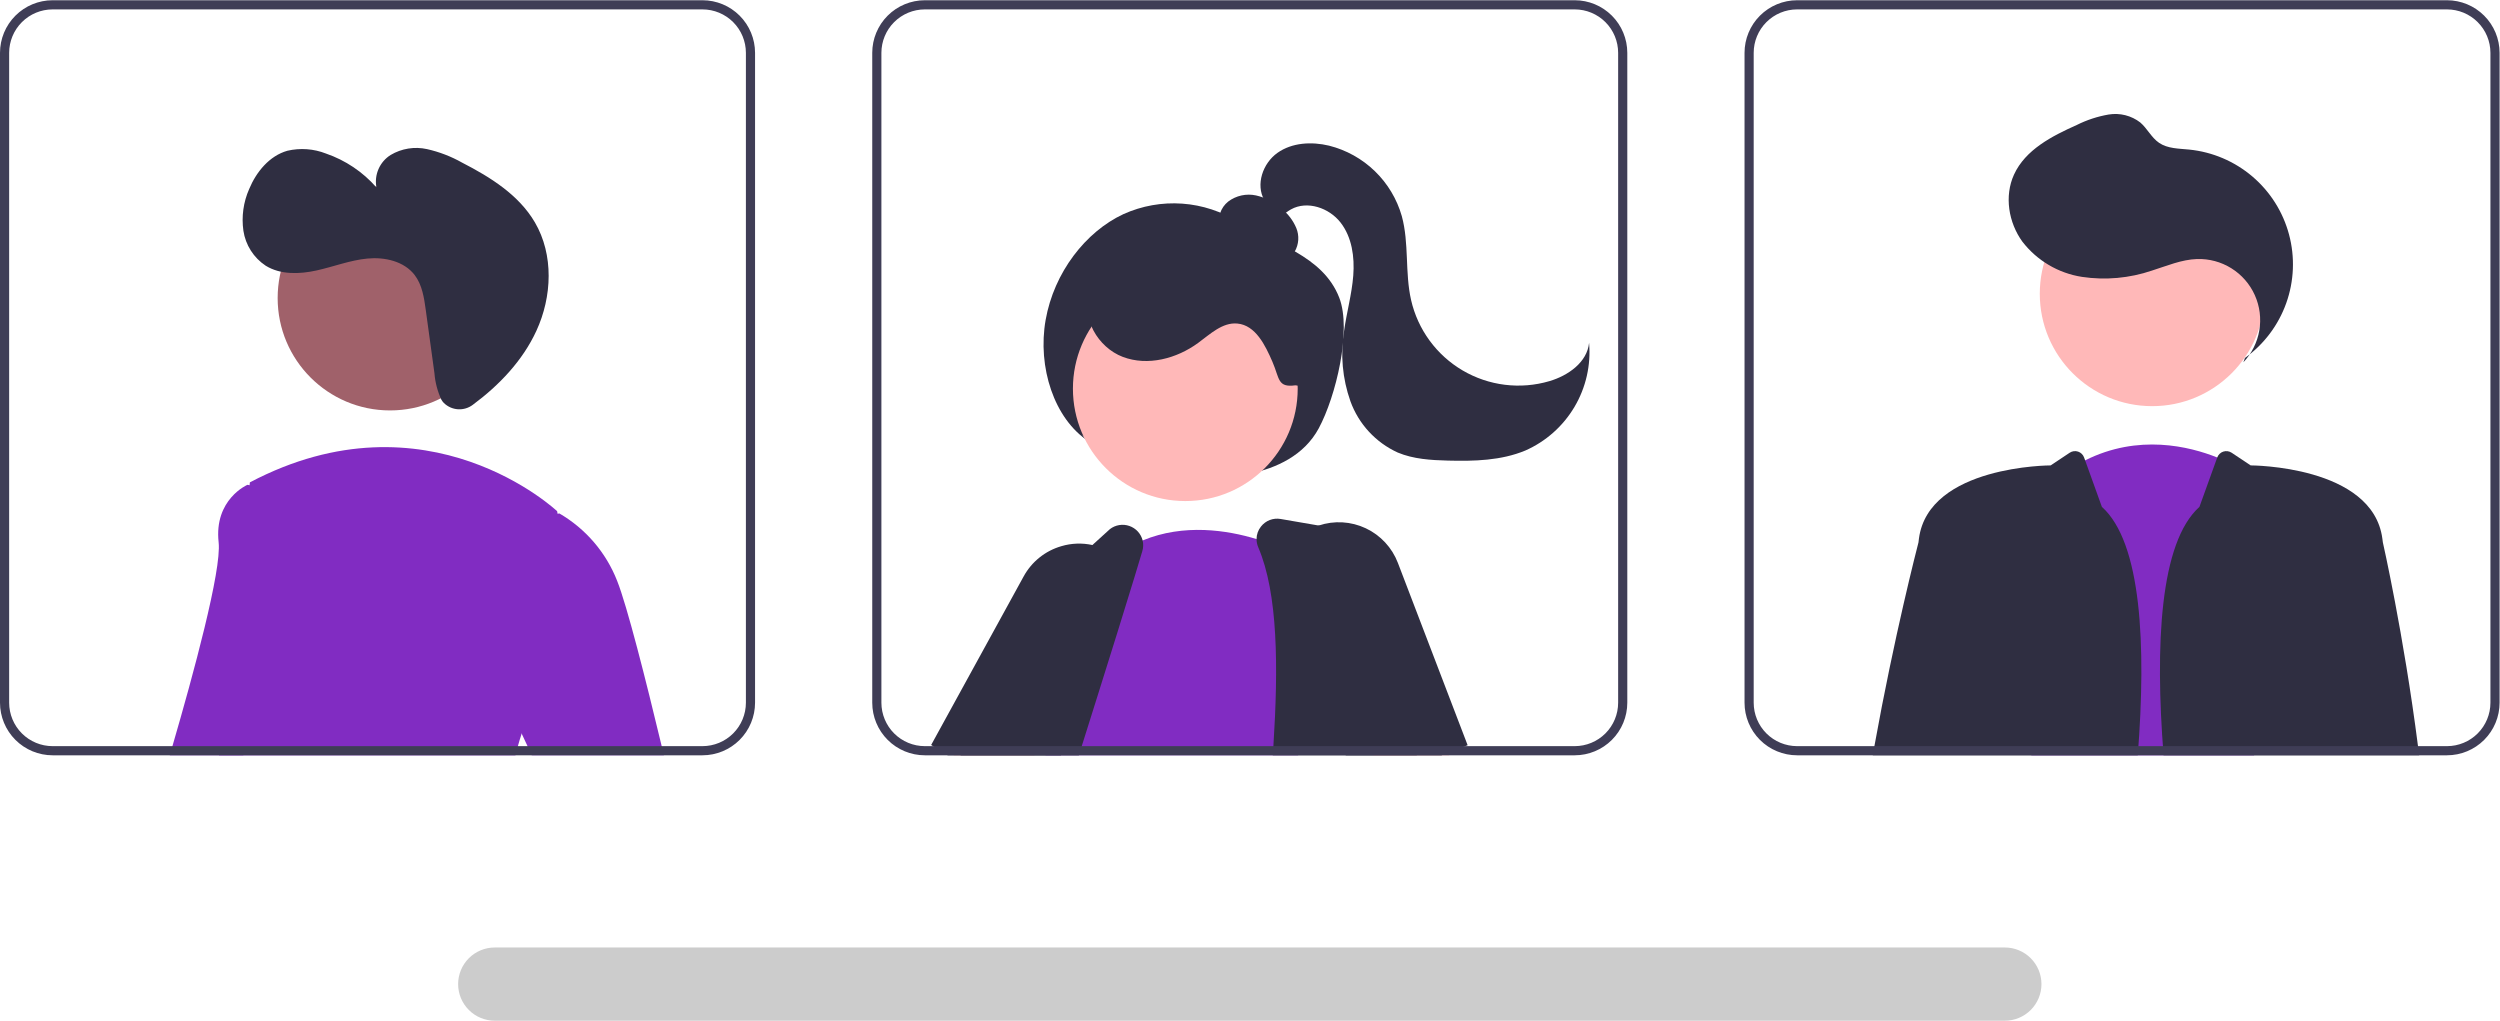 <svg width="1706" height="697" viewBox="0 0 1706 697" fill="none" xmlns="http://www.w3.org/2000/svg">
<path d="M742.803 301.103C719.447 285.9 707.83 250.566 713.553 218.253C719.276 185.939 740.828 158.107 766.663 146.104C779.231 140.44 793.009 137.986 806.759 138.963C820.51 139.941 833.802 144.319 845.442 151.704C869.134 166.191 902.642 174.126 913.893 203.112C922.539 225.386 911.573 270.617 899.936 292.252C889.878 310.951 870.766 319.505 852.81 323.221C832.945 327.273 812.441 327.01 792.686 322.452C772.931 317.894 754.385 309.146 738.303 296.801L742.803 301.103Z" fill="#2F2E41"/>
<path d="M730.621 472.729L711.948 504.924L709.481 509.171L705.889 515.416H650.836L654.552 509.171L664.17 492.964L686.591 455.117L711.979 465.266L730.621 472.729Z" fill="#FFB8B8"/>
<path d="M646.713 515.416L636.658 509.17L635.409 508.39L698.519 393.38C701.234 388.402 704.908 384.012 709.33 380.463C713.752 376.915 718.834 374.279 724.282 372.708C731.159 370.659 738.444 370.391 745.454 371.927C749.544 372.79 753.481 374.264 757.133 376.299C758.636 377.123 760.085 378.041 761.473 379.047C766.81 382.789 771.195 387.73 774.276 393.474C777.944 400.198 779.755 407.777 779.525 415.432C779.294 423.088 777.03 430.544 772.965 437.036L748.639 475.913L727.842 509.17L723.938 515.416H646.713V515.416Z" fill="#2F2E41"/>
<path d="M808.858 341.922C851.217 341.922 885.555 307.583 885.555 265.225C885.555 222.866 851.217 188.527 808.858 188.527C766.5 188.527 732.161 222.866 732.161 265.225C732.161 307.583 766.5 341.922 808.858 341.922Z" fill="#FFB8B8"/>
<path d="M885.852 515.415H713.447L714.228 513.198C713.79 511.856 713.384 510.513 713.009 509.17C712.604 507.765 712.259 506.328 711.948 504.923C709.146 491.851 709.157 478.332 711.978 465.265C721.504 418.486 759.507 380.483 759.507 380.483C760.163 379.983 760.818 379.515 761.474 379.046C767.127 374.907 773.261 371.468 779.742 368.804C807.971 357.094 837.575 361.809 857.465 367.867C864.393 369.962 871.165 372.54 877.733 375.58C880.043 376.673 881.293 377.36 881.293 377.36L883.26 437.348L885.632 509.17L885.852 515.415Z" fill="#812CC2"/>
<path d="M965.608 509.17L952.429 442.156L939.127 374.581C938.572 371.79 937.187 369.232 935.153 367.243C933.119 365.253 930.53 363.925 927.728 363.433L899.874 358.624L873.956 354.158C871.456 353.708 868.88 353.95 866.508 354.858C864.135 355.766 862.057 357.306 860.497 359.311C858.549 361.738 857.481 364.754 857.467 367.867C857.467 369.789 857.861 371.691 858.623 373.457C872.144 404.996 872.394 454.928 868.959 509.17C868.803 511.231 868.678 513.323 868.521 515.415H966.856L965.608 509.17Z" fill="#2F2E41"/>
<path d="M779.743 368.804C779.17 366.532 778.04 364.437 776.456 362.71C774.872 360.982 772.884 359.676 770.669 358.908C768.455 358.14 766.084 357.934 763.771 358.31C761.457 358.685 759.273 359.631 757.416 361.06L745.456 371.927L696.491 416.519C694.965 417.889 693.769 419.586 692.993 421.484C687.466 434.693 676.693 460.768 664.17 492.963C662.141 498.21 660.049 503.612 657.895 509.17C657.144 511.231 656.333 513.324 655.521 515.416H736.213C736.868 513.324 737.524 511.231 738.18 509.17C741.77 497.835 745.268 486.718 748.641 475.913C758.508 444.53 767.408 416.02 774.279 393.474C776.183 387.228 777.921 381.461 779.493 376.174C780.227 373.782 780.313 371.24 779.743 368.804V368.804Z" fill="#2F2E41"/>
<path d="M983.716 515.416H988.931L988.213 513.667L986.308 509.17L956.923 439.44L952.427 442.157L916.328 463.984L934.846 509.17L937.406 515.416H966.854H983.716Z" fill="#FFB8B8"/>
<path d="M953.926 384.137C949.95 373.73 942.105 365.264 932.03 360.509C921.956 355.754 910.432 355.079 899.872 358.624C898.522 359.072 897.198 359.593 895.906 360.186C888.508 363.486 882.204 368.826 877.732 375.581C875.907 378.278 874.408 381.181 873.266 384.231C871.24 389.524 870.282 395.166 870.448 400.831C870.614 406.496 871.901 412.073 874.234 417.238L883.259 437.348L915.548 509.171L918.358 515.416H983.717L988.213 513.667L999.893 509.171L1001.52 508.546L953.926 384.137Z" fill="#2F2E41"/>
<path d="M869.097 177.137C871.771 177.938 874.634 177.836 877.243 176.846C879.852 175.856 882.062 174.033 883.531 171.66C884.922 169.241 885.74 166.536 885.923 163.751C886.106 160.967 885.649 158.178 884.587 155.598C882.411 150.448 878.98 145.924 874.609 142.437C869.645 137.945 863.601 134.816 857.067 133.355C853.803 132.653 850.426 132.661 847.165 133.378C843.904 134.095 840.835 135.504 838.166 137.511C835.546 139.584 833.603 142.392 832.588 145.575C831.572 148.758 831.529 152.172 832.465 155.38C834.45 161.14 839.829 164.998 845.201 167.872C855.86 173.562 867.613 176.903 879.67 177.671L869.097 177.137Z" fill="#2F2E41"/>
<path d="M884.016 262.935C871.685 264.635 873.268 258.359 868.33 246.933C863.391 235.507 856.781 221.944 844.387 220.787C834.231 219.838 825.863 227.958 817.635 233.987C802.97 244.733 783.205 249.993 766.206 243.546C749.206 237.1 737.393 216.839 743.843 199.841C745.851 195.147 748.801 190.916 752.511 187.408C756.221 183.901 760.611 181.193 765.41 179.452C775.038 176.029 785.263 174.609 795.459 175.278C818.135 176.003 840.375 181.696 860.611 191.956C874.576 199.052 888.172 209.203 893.47 223.945C898.767 238.687 902.254 259.403 887.105 263.39L884.016 262.935Z" fill="#2F2E41"/>
<path d="M862.793 136.59C856.698 125.981 861.729 111.425 871.702 104.336C881.674 97.247 895.052 96.552 906.952 99.395C918.721 102.36 929.503 108.367 938.218 116.813C946.933 125.26 953.273 135.85 956.604 147.52C961.654 166.073 958.651 186 962.928 204.746C965.208 214.739 969.509 224.159 975.567 232.427C981.624 240.695 989.311 247.636 998.152 252.821C1006.99 258.006 1016.8 261.327 1026.98 262.578C1037.15 263.83 1047.47 262.985 1057.3 260.097C1070.11 256.336 1083.13 247.191 1084.39 233.9C1085.72 249.162 1082.24 264.457 1074.44 277.643C1066.64 290.829 1054.91 301.247 1040.9 307.436C1024.39 314.321 1005.98 314.77 988.109 314.311C976.459 314.012 964.544 313.311 953.797 308.804C946.361 305.413 939.676 300.571 934.136 294.564C928.595 288.556 924.308 281.503 921.528 273.817C916.057 258.37 914.579 241.789 917.233 225.618C918.992 213.038 922.49 200.709 923.469 188.045C924.448 175.381 922.592 161.859 914.784 151.841C906.977 141.822 892.064 136.704 880.964 142.878C876.503 145.36 872.904 149.413 868.057 151.014C863.21 152.616 856.341 149.802 856.782 144.716L862.793 136.59Z" fill="#2F2E41"/>
<path d="M1386.17 515.416L1386.77 509.17L1404.38 325.929C1410.15 321.409 1416.35 317.466 1422.9 314.157C1459.15 295.889 1494.13 304.632 1513.05 312.189C1518.06 314.153 1522.91 316.523 1527.54 319.278L1537.84 509.17L1538.19 515.416H1386.17Z" fill="#812CC2"/>
<path d="M1468.65 277.161C1511.01 277.161 1545.35 242.822 1545.35 200.464C1545.35 158.105 1511.01 123.767 1468.65 123.767C1426.29 123.767 1391.95 158.105 1391.95 200.464C1391.95 242.822 1426.29 277.161 1468.65 277.161Z" fill="#FFB8B8"/>
<path d="M1530.88 247.228C1536.58 241.22 1540.37 233.652 1541.75 225.486C1543.14 217.32 1542.07 208.927 1538.67 201.373C1535.28 193.819 1529.71 187.445 1522.68 183.064C1515.65 178.682 1507.48 176.49 1499.2 176.767C1488.6 177.122 1478.6 181.462 1468.48 184.647C1453.14 189.865 1436.77 191.339 1420.75 188.945C1404.63 186.442 1390.08 177.853 1380.1 164.945C1370.61 151.903 1367.65 133.813 1374.36 119.144C1382.1 102.208 1400.18 92.876 1417.18 85.294C1424.04 81.86 1431.37 79.453 1438.92 78.15C1442.71 77.521 1446.59 77.681 1450.31 78.619C1454.03 79.557 1457.52 81.254 1460.55 83.603C1465.33 87.713 1468.13 93.891 1473.33 97.453C1479.19 101.463 1486.79 101.358 1493.85 102.065C1509.76 103.657 1524.8 110.053 1536.98 120.402C1549.16 130.751 1557.9 144.563 1562.03 160.001C1566.17 175.439 1565.51 191.771 1560.14 206.824C1554.77 221.878 1544.95 234.94 1531.97 244.273L1530.88 247.228Z" fill="#2F2E41"/>
<path d="M1434.32 345.883L1422.9 314.156L1422.18 312.178C1421.84 311.241 1421.3 310.392 1420.58 309.697C1419.87 309.003 1419 308.479 1418.06 308.167C1417.11 307.855 1416.11 307.763 1415.12 307.897C1414.13 308.031 1413.19 308.388 1412.36 308.941L1399.38 317.591C1399.38 317.591 1316.16 317.591 1309.48 367.523C1309.39 368.304 1309.26 369.178 1309.17 370.115C1309.16 370.158 1309.15 370.2 1309.14 370.24C1308.29 373.519 1292.59 434.225 1279.09 509.17C1278.72 511.231 1278.35 513.323 1277.97 515.415H1458.81V515.415C1464.69 440.129 1461.4 370.131 1434.32 345.883Z" fill="#2F2E41"/>
<path d="M1650.04 509.17C1640.18 432.288 1626.06 370.115 1626.06 370.115C1625.94 369.178 1625.81 368.304 1625.72 367.523C1619.07 317.591 1535.85 317.591 1535.85 317.591L1522.88 308.945C1522.05 308.392 1521.1 308.035 1520.11 307.901C1519.13 307.767 1518.12 307.86 1517.17 308.173C1516.23 308.485 1515.36 309.009 1514.65 309.705C1513.93 310.401 1513.39 311.25 1513.05 312.189L1500.9 345.883C1473.83 370.131 1470.54 440.128 1476.42 515.413L1476.42 515.415H1650.82C1650.57 513.323 1650.29 511.231 1650.04 509.17Z" fill="#2F2E41"/>
<path d="M185.236 334.11L166.688 509.17L166.032 515.415H115.851C116.444 513.386 117.037 511.293 117.662 509.17C131.902 460.331 151.294 389.039 149.2 370.147C145.922 340.668 168.874 330.832 168.874 330.832L170.311 331.113L185.236 334.11Z" fill="#812CC2"/>
<path d="M266.168 280.076C308.527 280.076 342.865 245.737 342.865 203.379C342.865 161.02 308.527 126.682 266.168 126.682C223.809 126.682 189.471 161.02 189.471 203.379C189.471 245.737 223.809 280.076 266.168 280.076Z" fill="#A0616A"/>
<path d="M365.45 478.255C361.582 485.386 358.414 492.874 355.988 500.614C355.083 503.362 354.209 506.235 353.396 509.17C352.803 511.2 352.273 513.292 351.742 515.416H149.451C149.733 513.355 149.982 511.263 150.264 509.17C160.6 427.511 168.968 344.634 170.311 331.113C170.436 329.833 170.499 329.177 170.499 329.177C291.722 265.286 380.189 348.85 380.189 348.85C380.189 348.85 380.314 349.443 380.502 350.599C382.438 362.278 392.305 430.478 365.45 478.255Z" fill="#812CC2"/>
<path d="M355.987 500.614L342.497 471.697L345.775 357.031L380.5 350.598L381.719 350.38C399.667 360.814 413.556 377.015 421.126 396.346C427.872 413.209 440.706 463.922 451.542 509.17C452.042 511.262 452.541 513.354 453.041 515.415H362.888L359.983 509.17L355.987 500.614Z" fill="#812CC2"/>
<path d="M479.369 0.167H35.881C26.368 0.179 17.249 3.963 10.522 10.689C3.796 17.415 0.012 26.535 0 36.048V479.536C0.012 489.048 3.796 498.168 10.522 504.894C17.249 511.621 26.368 515.405 35.881 515.416H479.369C488.883 515.41 498.006 511.627 504.733 504.9C511.46 498.172 515.242 489.05 515.248 479.536V36.048C515.242 26.534 511.46 17.411 504.733 10.684C498.006 3.956 488.883 0.174 479.369 0.167ZM509.003 479.536C508.996 487.393 505.872 494.927 500.316 500.483C494.76 506.039 487.227 509.164 479.369 509.17H35.881C28.025 509.159 20.494 506.033 14.939 500.478C9.384 494.923 6.257 487.392 6.245 479.536V36.048C6.257 28.192 9.384 20.661 14.939 15.106C20.494 9.551 28.025 6.425 35.881 6.413H479.369C487.227 6.42 494.76 9.544 500.316 15.1C505.872 20.656 508.996 28.19 509.003 36.048V479.536ZM166.69 509.17L166.034 515.416H351.743C352.274 513.292 352.804 511.2 353.398 509.17H166.69Z" fill="#3F3D56"/>
<path d="M1074.59 0.167H631.1C621.588 0.179 612.468 3.963 605.742 10.689C599.015 17.415 595.231 26.535 595.22 36.048V479.536C595.231 489.048 599.015 498.168 605.742 504.894C612.468 511.621 621.588 515.405 631.1 515.416H1074.59C1084.1 515.41 1093.23 511.627 1099.95 504.9C1106.68 498.172 1110.46 489.05 1110.47 479.536V36.048C1110.46 26.534 1106.68 17.411 1099.95 10.684C1093.23 3.956 1084.1 0.174 1074.59 0.167V0.167ZM1104.22 479.536C1104.22 487.393 1101.09 494.927 1095.54 500.483C1089.98 506.039 1082.45 509.164 1074.59 509.17H631.1C623.244 509.159 615.714 506.033 610.158 500.478C604.603 494.923 601.477 487.392 601.465 479.536V36.048C601.477 28.192 604.603 20.661 610.158 15.106C615.714 9.551 623.244 6.425 631.1 6.413H1074.59C1082.45 6.42 1089.98 9.544 1095.54 15.1C1101.09 20.656 1104.22 28.19 1104.22 36.048V479.536ZM713.009 509.17C713.384 510.513 713.79 511.856 714.227 513.199L713.447 515.416H868.52C868.677 513.324 868.802 511.231 868.957 509.17H713.009Z" fill="#3F3D56"/>
<path d="M1669.84 0.167H1226.35C1216.84 0.173 1207.72 3.956 1200.99 10.683C1194.26 17.41 1190.48 26.533 1190.47 36.048V479.536C1190.48 489.05 1194.26 498.173 1200.99 504.9C1207.72 511.628 1216.84 515.41 1226.35 515.416H1669.84C1679.35 515.404 1688.47 511.62 1695.2 504.894C1701.92 498.168 1705.71 489.048 1705.72 479.536V36.048C1705.71 26.535 1701.92 17.416 1695.2 10.69C1688.47 3.963 1679.35 0.179 1669.84 0.167ZM1699.47 479.536C1699.46 487.392 1696.34 494.923 1690.78 500.478C1685.23 506.033 1677.7 509.159 1669.84 509.17H1226.35C1218.49 509.164 1210.96 506.04 1205.4 500.484C1199.85 494.928 1196.72 487.394 1196.72 479.536V36.048C1196.72 28.19 1199.85 20.656 1205.4 15.1C1210.96 9.544 1218.49 6.419 1226.35 6.413H1669.84C1677.7 6.425 1685.23 9.551 1690.78 15.106C1696.34 20.661 1699.46 28.192 1699.47 36.048V479.536ZM1459.28 509.17C1459.12 511.231 1458.96 513.324 1458.81 515.416H1593.36C1593.61 513.355 1593.9 511.263 1594.15 509.17H1459.28Z" fill="#3F3D56"/>
<path d="M1368.11 696.533H337.61C330.984 696.533 324.63 693.901 319.945 689.216C315.26 684.531 312.628 678.177 312.628 671.552C312.628 664.926 315.26 658.572 319.945 653.887C324.63 649.202 330.984 646.57 337.61 646.57H1368.11C1374.73 646.57 1381.09 649.202 1385.77 653.887C1390.46 658.572 1393.09 664.926 1393.09 671.552C1393.09 678.177 1390.46 684.531 1385.77 689.216C1381.09 693.901 1374.73 696.533 1368.11 696.533Z" fill="#CCCCCC"/>
<path d="M302.855 274.95C305.452 277.511 308.886 279.05 312.526 279.283C316.166 279.516 319.768 278.428 322.671 276.22C340.747 262.82 356.616 246.142 366.008 225.798C376.769 202.487 377.969 173.882 364.995 151.726C354.027 132.997 334.659 120.911 315.357 110.987C307.862 106.757 299.789 103.645 291.393 101.751C282.908 99.879 274.029 101.312 266.563 105.758C262.91 108.048 260.033 111.385 258.306 115.335C256.579 119.285 256.082 123.664 256.881 127.9C247.609 117.322 235.733 109.35 222.431 104.775C214.055 101.498 204.883 100.833 196.121 102.868C183.872 106.342 174.93 117.225 170.039 128.98C166.083 137.922 164.717 147.795 166.096 157.475C166.822 162.292 168.551 166.903 171.171 171.009C173.791 175.116 177.244 178.627 181.306 181.316C191.433 187.581 204.353 187.13 215.984 184.57C227.615 182.01 238.873 177.558 250.729 176.432C262.584 175.306 275.787 178.262 283.002 187.736C288.083 194.408 289.388 203.126 290.528 211.435L296.461 254.65C296.946 260.902 298.543 267.017 301.176 272.708C301.632 273.527 302.197 274.282 302.855 274.95Z" fill="#2F2E41"/>
</svg>
